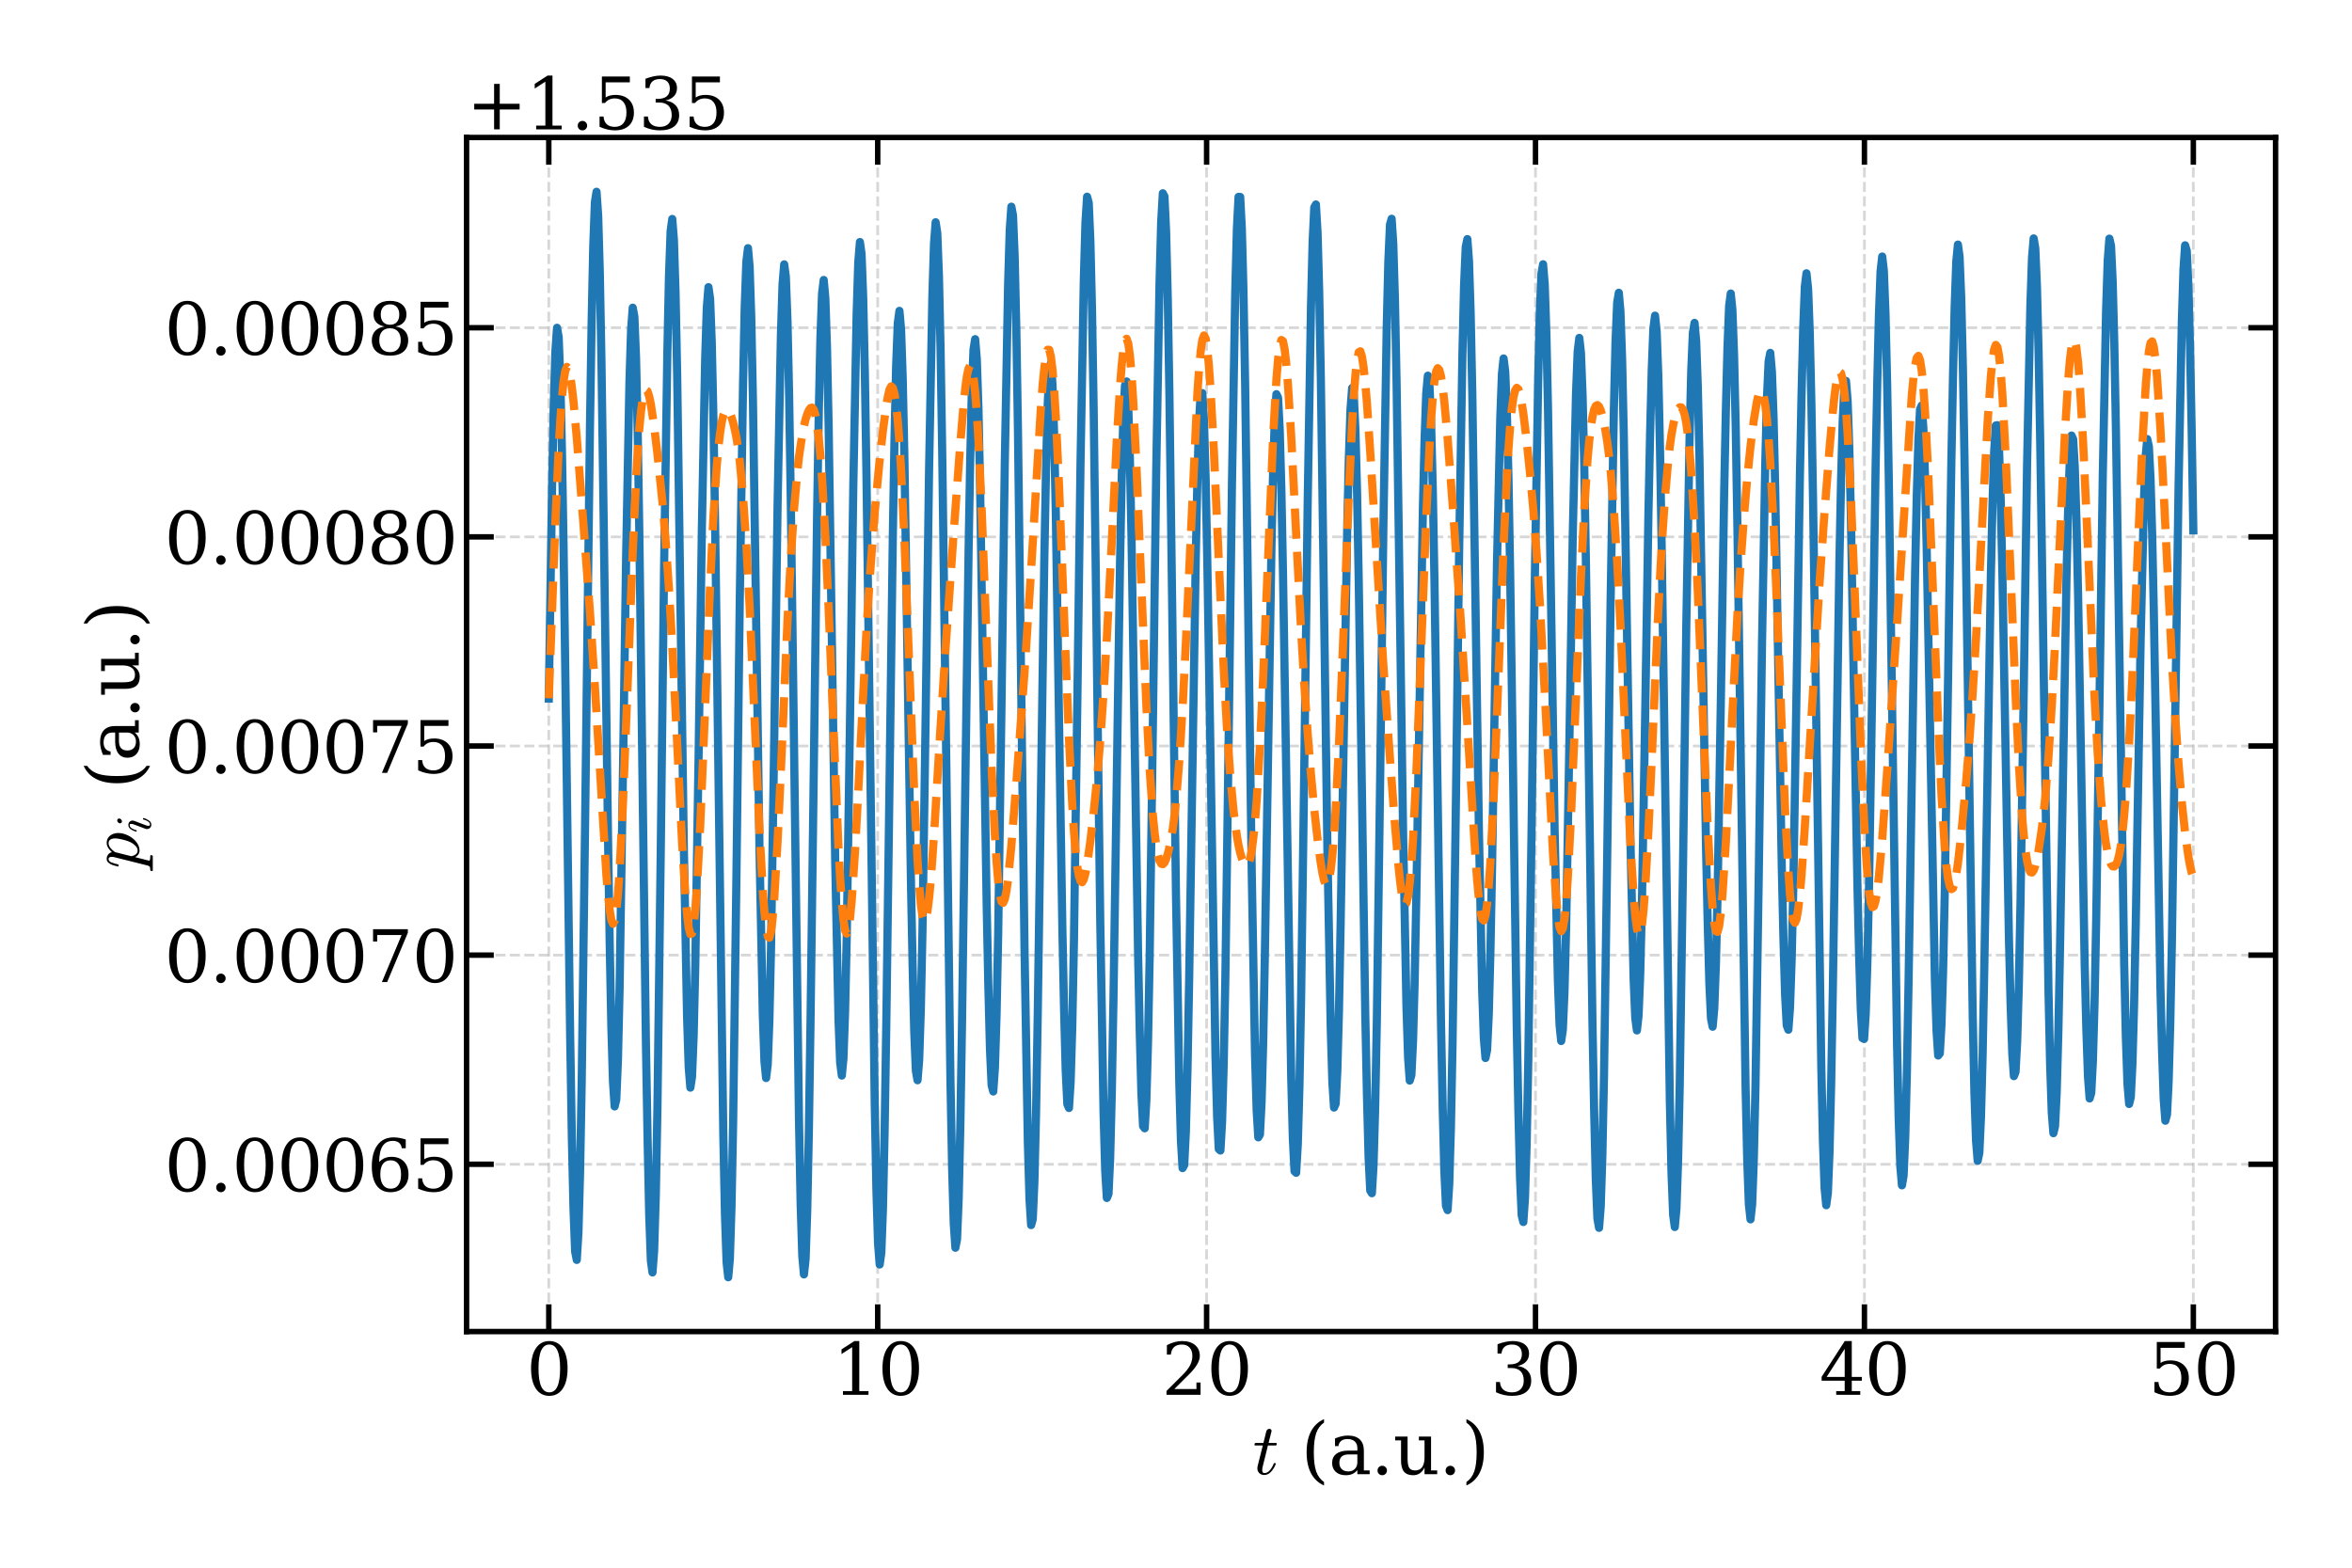 <?xml version="1.0" encoding="utf-8" standalone="no"?>
<!DOCTYPE svg PUBLIC "-//W3C//DTD SVG 1.1//EN"
  "http://www.w3.org/Graphics/SVG/1.1/DTD/svg11.dtd">
<svg xmlns:xlink="http://www.w3.org/1999/xlink" width="864pt" height="576pt" viewBox="0 0 864 576" xmlns="http://www.w3.org/2000/svg" version="1.1">
 <defs>
  <style type="text/css">*{stroke-linejoin: round; stroke-linecap: butt}</style>
 </defs>
 <g id="figure_1">
  <g id="patch_1">
   <path d="M 0 576 
L 864 576 
L 864 0 
L 0 0 
z
" style="fill: #ffffff"/>
  </g>
  <g id="axes_1">
   <g id="patch_2">
    <path d="M 171.39 489.233 
L 835.92 489.233 
L 835.92 50.52 
L 171.39 50.52 
z
" style="fill: #ffffff"/>
   </g>
   <g id="matplotlib.axis_1">
    <g id="xtick_1">
     <g id="line2d_1">
      <path d="M 201.596 489.233 
L 201.596 50.52 
" clip-path="url(#p3ca08f20c0)" style="fill: none; stroke-dasharray: 3.7,1.6; stroke-dashoffset: 0; stroke: #b0b0b0; stroke-opacity: 0.5"/>
     </g>
     <g id="line2d_2">
      <defs>
       <path id="mdb96439daf" d="M 0 0 
L 0 -10 
" style="stroke: #000000; stroke-width: 2"/>
      </defs>
      <g>
       <use xlink:href="#mdb96439daf" x="201.596" y="489.233" style="stroke: #000000; stroke-width: 2"/>
      </g>
     </g>
     <g id="line2d_3">
      <defs>
       <path id="m898ed02ddd" d="M 0 0 
L 0 10 
" style="stroke: #000000; stroke-width: 2"/>
      </defs>
      <g>
       <use xlink:href="#m898ed02ddd" x="201.596" y="50.52" style="stroke: #000000; stroke-width: 2"/>
      </g>
     </g>
     <g id="text_1">
      <!-- 0 -->
      <g transform="translate(193.325 512.488) scale(0.26 -0.26)">
       <defs>
        <path id="DejaVuSerif-30" d="M 2034 219 
Q 2513 219 2750 744 
Q 2988 1269 2988 2328 
Q 2988 3391 2750 3916 
Q 2513 4441 2034 4441 
Q 1556 4441 1318 3916 
Q 1081 3391 1081 2328 
Q 1081 1269 1318 744 
Q 1556 219 2034 219 
z
M 2034 -91 
Q 1275 -91 848 546 
Q 422 1184 422 2328 
Q 422 3475 848 4112 
Q 1275 4750 2034 4750 
Q 2797 4750 3222 4112 
Q 3647 3475 3647 2328 
Q 3647 1184 3222 546 
Q 2797 -91 2034 -91 
z
" transform="scale(0.016)"/>
       </defs>
       <use xlink:href="#DejaVuSerif-30"/>
      </g>
     </g>
    </g>
    <g id="xtick_2">
     <g id="line2d_4">
      <path d="M 322.42 489.233 
L 322.42 50.52 
" clip-path="url(#p3ca08f20c0)" style="fill: none; stroke-dasharray: 3.7,1.6; stroke-dashoffset: 0; stroke: #b0b0b0; stroke-opacity: 0.5"/>
     </g>
     <g id="line2d_5">
      <g>
       <use xlink:href="#mdb96439daf" x="322.42" y="489.233" style="stroke: #000000; stroke-width: 2"/>
      </g>
     </g>
     <g id="line2d_6">
      <g>
       <use xlink:href="#m898ed02ddd" x="322.42" y="50.52" style="stroke: #000000; stroke-width: 2"/>
      </g>
     </g>
     <g id="text_2">
      <!-- 10 -->
      <g transform="translate(305.877 512.488) scale(0.26 -0.26)">
       <defs>
        <path id="DejaVuSerif-31" d="M 909 0 
L 909 331 
L 1722 331 
L 1722 4213 
L 781 3603 
L 781 4013 
L 1919 4750 
L 2350 4750 
L 2350 331 
L 3163 331 
L 3163 0 
L 909 0 
z
" transform="scale(0.016)"/>
       </defs>
       <use xlink:href="#DejaVuSerif-31"/>
       <use xlink:href="#DejaVuSerif-30" x="63.623"/>
      </g>
     </g>
    </g>
    <g id="xtick_3">
     <g id="line2d_7">
      <path d="M 443.243 489.233 
L 443.243 50.52 
" clip-path="url(#p3ca08f20c0)" style="fill: none; stroke-dasharray: 3.7,1.6; stroke-dashoffset: 0; stroke: #b0b0b0; stroke-opacity: 0.5"/>
     </g>
     <g id="line2d_8">
      <g>
       <use xlink:href="#mdb96439daf" x="443.243" y="489.233" style="stroke: #000000; stroke-width: 2"/>
      </g>
     </g>
     <g id="line2d_9">
      <g>
       <use xlink:href="#m898ed02ddd" x="443.243" y="50.52" style="stroke: #000000; stroke-width: 2"/>
      </g>
     </g>
     <g id="text_3">
      <!-- 20 -->
      <g transform="translate(426.701 512.488) scale(0.26 -0.26)">
       <defs>
        <path id="DejaVuSerif-32" d="M 819 3553 
L 469 3553 
L 469 4384 
Q 803 4563 1142 4656 
Q 1481 4750 1806 4750 
Q 2534 4750 2956 4397 
Q 3378 4044 3378 3438 
Q 3378 2753 2422 1800 
Q 2347 1728 2309 1691 
L 1131 513 
L 3078 513 
L 3078 1088 
L 3444 1088 
L 3444 0 
L 434 0 
L 434 341 
L 1850 1753 
Q 2319 2222 2519 2614 
Q 2719 3006 2719 3438 
Q 2719 3909 2473 4175 
Q 2228 4441 1797 4441 
Q 1350 4441 1106 4219 
Q 863 3997 819 3553 
z
" transform="scale(0.016)"/>
       </defs>
       <use xlink:href="#DejaVuSerif-32"/>
       <use xlink:href="#DejaVuSerif-30" x="63.623"/>
      </g>
     </g>
    </g>
    <g id="xtick_4">
     <g id="line2d_10">
      <path d="M 564.067 489.233 
L 564.067 50.52 
" clip-path="url(#p3ca08f20c0)" style="fill: none; stroke-dasharray: 3.7,1.6; stroke-dashoffset: 0; stroke: #b0b0b0; stroke-opacity: 0.5"/>
     </g>
     <g id="line2d_11">
      <g>
       <use xlink:href="#mdb96439daf" x="564.067" y="489.233" style="stroke: #000000; stroke-width: 2"/>
      </g>
     </g>
     <g id="line2d_12">
      <g>
       <use xlink:href="#m898ed02ddd" x="564.067" y="50.52" style="stroke: #000000; stroke-width: 2"/>
      </g>
     </g>
     <g id="text_4">
      <!-- 30 -->
      <g transform="translate(547.524 512.488) scale(0.26 -0.26)">
       <defs>
        <path id="DejaVuSerif-33" d="M 622 4469 
Q 988 4606 1323 4678 
Q 1659 4750 1953 4750 
Q 2638 4750 3022 4454 
Q 3406 4159 3406 3634 
Q 3406 3213 3140 2930 
Q 2875 2647 2388 2547 
Q 2963 2466 3280 2130 
Q 3597 1794 3597 1259 
Q 3597 606 3158 257 
Q 2719 -91 1894 -91 
Q 1528 -91 1179 -12 
Q 831 66 488 225 
L 488 1131 
L 838 1131 
Q 869 681 1141 450 
Q 1413 219 1906 219 
Q 2384 219 2661 495 
Q 2938 772 2938 1253 
Q 2938 1803 2653 2086 
Q 2369 2369 1819 2369 
L 1522 2369 
L 1522 2688 
L 1678 2688 
Q 2225 2688 2498 2914 
Q 2772 3141 2772 3597 
Q 2772 4006 2547 4223 
Q 2322 4441 1900 4441 
Q 1478 4441 1245 4241 
Q 1013 4041 972 3647 
L 622 3647 
L 622 4469 
z
" transform="scale(0.016)"/>
       </defs>
       <use xlink:href="#DejaVuSerif-33"/>
       <use xlink:href="#DejaVuSerif-30" x="63.623"/>
      </g>
     </g>
    </g>
    <g id="xtick_5">
     <g id="line2d_13">
      <path d="M 684.89 489.233 
L 684.89 50.52 
" clip-path="url(#p3ca08f20c0)" style="fill: none; stroke-dasharray: 3.7,1.6; stroke-dashoffset: 0; stroke: #b0b0b0; stroke-opacity: 0.5"/>
     </g>
     <g id="line2d_14">
      <g>
       <use xlink:href="#mdb96439daf" x="684.89" y="489.233" style="stroke: #000000; stroke-width: 2"/>
      </g>
     </g>
     <g id="line2d_15">
      <g>
       <use xlink:href="#m898ed02ddd" x="684.89" y="50.52" style="stroke: #000000; stroke-width: 2"/>
      </g>
     </g>
     <g id="text_5">
      <!-- 40 -->
      <g transform="translate(668.348 512.488) scale(0.26 -0.26)">
       <defs>
        <path id="DejaVuSerif-34" d="M 2234 1581 
L 2234 4063 
L 641 1581 
L 2234 1581 
z
M 3609 0 
L 1484 0 
L 1484 331 
L 2234 331 
L 2234 1247 
L 197 1247 
L 197 1588 
L 2241 4750 
L 2859 4750 
L 2859 1581 
L 3750 1581 
L 3750 1247 
L 2859 1247 
L 2859 331 
L 3609 331 
L 3609 0 
z
" transform="scale(0.016)"/>
       </defs>
       <use xlink:href="#DejaVuSerif-34"/>
       <use xlink:href="#DejaVuSerif-30" x="63.623"/>
      </g>
     </g>
    </g>
    <g id="xtick_6">
     <g id="line2d_16">
      <path d="M 805.714 489.233 
L 805.714 50.52 
" clip-path="url(#p3ca08f20c0)" style="fill: none; stroke-dasharray: 3.7,1.6; stroke-dashoffset: 0; stroke: #b0b0b0; stroke-opacity: 0.5"/>
     </g>
     <g id="line2d_17">
      <g>
       <use xlink:href="#mdb96439daf" x="805.714" y="489.233" style="stroke: #000000; stroke-width: 2"/>
      </g>
     </g>
     <g id="line2d_18">
      <g>
       <use xlink:href="#m898ed02ddd" x="805.714" y="50.52" style="stroke: #000000; stroke-width: 2"/>
      </g>
     </g>
     <g id="text_6">
      <!-- 50 -->
      <g transform="translate(789.172 512.488) scale(0.26 -0.26)">
       <defs>
        <path id="DejaVuSerif-35" d="M 3219 4666 
L 3219 4153 
L 1081 4153 
L 1081 2816 
Q 1244 2928 1461 2984 
Q 1678 3041 1947 3041 
Q 2703 3041 3140 2622 
Q 3578 2203 3578 1478 
Q 3578 738 3136 323 
Q 2694 -91 1894 -91 
Q 1572 -91 1234 -12 
Q 897 66 544 225 
L 544 1131 
L 897 1131 
Q 925 688 1179 453 
Q 1434 219 1894 219 
Q 2388 219 2653 544 
Q 2919 869 2919 1478 
Q 2919 2084 2655 2407 
Q 2391 2731 1894 2731 
Q 1613 2731 1398 2631 
Q 1184 2531 1019 2322 
L 750 2322 
L 750 4666 
L 3219 4666 
z
" transform="scale(0.016)"/>
       </defs>
       <use xlink:href="#DejaVuSerif-35"/>
       <use xlink:href="#DejaVuSerif-30" x="63.623"/>
      </g>
     </g>
    </g>
    <g id="text_7">
     <!-- $t$ (a.u.) -->
     <g transform="translate(460.235 541.652) scale(0.26 -0.26)">
      <defs>
       <path id="Cmmi10-74" d="M 397 519 
Q 397 613 416 697 
L 878 2534 
L 206 2534 
Q 141 2534 141 2619 
Q 166 2759 225 2759 
L 934 2759 
L 1191 3803 
Q 1216 3888 1291 3947 
Q 1366 4006 1459 4006 
Q 1541 4006 1595 3957 
Q 1650 3909 1650 3828 
Q 1650 3809 1648 3798 
Q 1647 3788 1644 3775 
L 1388 2759 
L 2047 2759 
Q 2113 2759 2113 2675 
Q 2109 2659 2100 2621 
Q 2091 2584 2075 2559 
Q 2059 2534 2028 2534 
L 1331 2534 
L 872 684 
Q 825 503 825 372 
Q 825 97 1013 97 
Q 1294 97 1511 361 
Q 1728 625 1844 941 
Q 1869 978 1894 978 
L 1972 978 
Q 1997 978 2012 961 
Q 2028 944 2028 922 
Q 2028 909 2022 903 
Q 1881 516 1612 222 
Q 1344 -72 997 -72 
Q 744 -72 570 93 
Q 397 259 397 519 
z
" transform="scale(0.016)"/>
       <path id="DejaVuSerif-20" transform="scale(0.016)"/>
       <path id="DejaVuSerif-28" d="M 2041 -997 
Q 1281 -656 893 83 
Q 506 822 506 1931 
Q 506 3044 893 3783 
Q 1281 4522 2041 4863 
L 2041 4556 
Q 1559 4225 1350 3623 
Q 1141 3022 1141 1931 
Q 1141 844 1350 242 
Q 1559 -359 2041 -691 
L 2041 -997 
z
" transform="scale(0.016)"/>
       <path id="DejaVuSerif-61" d="M 2547 1044 
L 2547 1747 
L 1806 1747 
Q 1378 1747 1168 1562 
Q 959 1378 959 997 
Q 959 650 1171 447 
Q 1384 244 1747 244 
Q 2106 244 2326 466 
Q 2547 688 2547 1044 
z
M 3122 2075 
L 3122 331 
L 3634 331 
L 3634 0 
L 2547 0 
L 2547 359 
Q 2356 128 2106 18 
Q 1856 -91 1522 -91 
Q 969 -91 644 203 
Q 319 497 319 997 
Q 319 1513 691 1797 
Q 1063 2081 1741 2081 
L 2547 2081 
L 2547 2309 
Q 2547 2688 2317 2895 
Q 2088 3103 1672 3103 
Q 1328 3103 1125 2947 
Q 922 2791 872 2484 
L 575 2484 
L 575 3156 
Q 875 3284 1158 3348 
Q 1441 3413 1709 3413 
Q 2400 3413 2761 3070 
Q 3122 2728 3122 2075 
z
" transform="scale(0.016)"/>
       <path id="DejaVuSerif-2e" d="M 603 325 
Q 603 500 722 622 
Q 841 744 1019 744 
Q 1191 744 1312 622 
Q 1434 500 1434 325 
Q 1434 153 1312 31 
Q 1191 -91 1019 -91 
Q 841 -91 722 29 
Q 603 150 603 325 
z
" transform="scale(0.016)"/>
       <path id="DejaVuSerif-75" d="M 2266 3322 
L 3341 3322 
L 3341 331 
L 3884 331 
L 3884 0 
L 2766 0 
L 2766 588 
Q 2606 256 2353 82 
Q 2100 -91 1766 -91 
Q 1213 -91 952 223 
Q 691 538 691 1209 
L 691 2988 
L 172 2988 
L 172 3322 
L 1269 3322 
L 1269 1388 
Q 1269 781 1417 556 
Q 1566 331 1947 331 
Q 2347 331 2556 625 
Q 2766 919 2766 1478 
L 2766 2988 
L 2266 2988 
L 2266 3322 
z
" transform="scale(0.016)"/>
       <path id="DejaVuSerif-29" d="M 453 -997 
L 453 -691 
Q 934 -359 1145 242 
Q 1356 844 1356 1931 
Q 1356 3022 1145 3623 
Q 934 4225 453 4556 
L 453 4863 
Q 1216 4522 1603 3783 
Q 1991 3044 1991 1931 
Q 1991 822 1603 83 
Q 1216 -656 453 -997 
z
" transform="scale(0.016)"/>
      </defs>
      <use xlink:href="#Cmmi10-74" transform="translate(0 0.016)"/>
      <use xlink:href="#DejaVuSerif-20" transform="translate(36.084 0.016)"/>
      <use xlink:href="#DejaVuSerif-28" transform="translate(67.871 0.016)"/>
      <use xlink:href="#DejaVuSerif-61" transform="translate(106.885 0.016)"/>
      <use xlink:href="#DejaVuSerif-2e" transform="translate(166.504 0.016)"/>
      <use xlink:href="#DejaVuSerif-75" transform="translate(198.291 0.016)"/>
      <use xlink:href="#DejaVuSerif-2e" transform="translate(262.695 0.016)"/>
      <use xlink:href="#DejaVuSerif-29" transform="translate(294.482 0.016)"/>
     </g>
    </g>
   </g>
   <g id="matplotlib.axis_2">
    <g id="ytick_1">
     <g id="line2d_19">
      <path d="M 171.39 427.78 
L 835.92 427.78 
" clip-path="url(#p3ca08f20c0)" style="fill: none; stroke-dasharray: 3.7,1.6; stroke-dashoffset: 0; stroke: #b0b0b0; stroke-opacity: 0.5"/>
     </g>
     <g id="line2d_20">
      <defs>
       <path id="m266e50f653" d="M 0 0 
L 10 0 
" style="stroke: #000000; stroke-width: 2"/>
      </defs>
      <g>
       <use xlink:href="#m266e50f653" x="171.39" y="427.78" style="stroke: #000000; stroke-width: 2"/>
      </g>
     </g>
     <g id="line2d_21">
      <defs>
       <path id="m20ad78ae00" d="M 0 0 
L -10 0 
" style="stroke: #000000; stroke-width: 2"/>
      </defs>
      <g>
       <use xlink:href="#m20ad78ae00" x="835.92" y="427.78" style="stroke: #000000; stroke-width: 2"/>
      </g>
     </g>
     <g id="text_8">
      <!-- 0.00065 -->
      <g transform="translate(60.372 437.658) scale(0.26 -0.26)">
       <defs>
        <path id="DejaVuSerif-36" d="M 2094 219 
Q 2534 219 2771 542 
Q 3009 866 3009 1472 
Q 3009 2078 2771 2401 
Q 2534 2725 2094 2725 
Q 1647 2725 1412 2412 
Q 1178 2100 1178 1509 
Q 1178 888 1415 553 
Q 1653 219 2094 219 
z
M 1075 2569 
Q 1288 2803 1556 2918 
Q 1825 3034 2163 3034 
Q 2859 3034 3264 2615 
Q 3669 2197 3669 1472 
Q 3669 763 3233 336 
Q 2797 -91 2069 -91 
Q 1278 -91 853 498 
Q 428 1088 428 2181 
Q 428 3406 931 4078 
Q 1434 4750 2350 4750 
Q 2597 4750 2869 4703 
Q 3141 4656 3425 4563 
L 3425 3794 
L 3072 3794 
Q 3034 4109 2831 4275 
Q 2628 4441 2284 4441 
Q 1678 4441 1381 3981 
Q 1084 3522 1075 2569 
z
" transform="scale(0.016)"/>
       </defs>
       <use xlink:href="#DejaVuSerif-30"/>
       <use xlink:href="#DejaVuSerif-2e" x="63.623"/>
       <use xlink:href="#DejaVuSerif-30" x="95.41"/>
       <use xlink:href="#DejaVuSerif-30" x="159.033"/>
       <use xlink:href="#DejaVuSerif-30" x="222.656"/>
       <use xlink:href="#DejaVuSerif-36" x="286.279"/>
       <use xlink:href="#DejaVuSerif-35" x="349.902"/>
      </g>
     </g>
    </g>
    <g id="ytick_2">
     <g id="line2d_22">
      <path d="M 171.39 350.94 
L 835.92 350.94 
" clip-path="url(#p3ca08f20c0)" style="fill: none; stroke-dasharray: 3.7,1.6; stroke-dashoffset: 0; stroke: #b0b0b0; stroke-opacity: 0.5"/>
     </g>
     <g id="line2d_23">
      <g>
       <use xlink:href="#m266e50f653" x="171.39" y="350.94" style="stroke: #000000; stroke-width: 2"/>
      </g>
     </g>
     <g id="line2d_24">
      <g>
       <use xlink:href="#m20ad78ae00" x="835.92" y="350.94" style="stroke: #000000; stroke-width: 2"/>
      </g>
     </g>
     <g id="text_9">
      <!-- 0.00070 -->
      <g transform="translate(60.372 360.818) scale(0.26 -0.26)">
       <defs>
        <path id="DejaVuSerif-37" d="M 3609 4347 
L 1784 0 
L 1319 0 
L 3059 4153 
L 903 4153 
L 903 3578 
L 538 3578 
L 538 4666 
L 3609 4666 
L 3609 4347 
z
" transform="scale(0.016)"/>
       </defs>
       <use xlink:href="#DejaVuSerif-30"/>
       <use xlink:href="#DejaVuSerif-2e" x="63.623"/>
       <use xlink:href="#DejaVuSerif-30" x="95.41"/>
       <use xlink:href="#DejaVuSerif-30" x="159.033"/>
       <use xlink:href="#DejaVuSerif-30" x="222.656"/>
       <use xlink:href="#DejaVuSerif-37" x="286.279"/>
       <use xlink:href="#DejaVuSerif-30" x="349.902"/>
      </g>
     </g>
    </g>
    <g id="ytick_3">
     <g id="line2d_25">
      <path d="M 171.39 274.099 
L 835.92 274.099 
" clip-path="url(#p3ca08f20c0)" style="fill: none; stroke-dasharray: 3.7,1.6; stroke-dashoffset: 0; stroke: #b0b0b0; stroke-opacity: 0.5"/>
     </g>
     <g id="line2d_26">
      <g>
       <use xlink:href="#m266e50f653" x="171.39" y="274.099" style="stroke: #000000; stroke-width: 2"/>
      </g>
     </g>
     <g id="line2d_27">
      <g>
       <use xlink:href="#m20ad78ae00" x="835.92" y="274.099" style="stroke: #000000; stroke-width: 2"/>
      </g>
     </g>
     <g id="text_10">
      <!-- 0.00075 -->
      <g transform="translate(60.372 283.977) scale(0.26 -0.26)">
       <use xlink:href="#DejaVuSerif-30"/>
       <use xlink:href="#DejaVuSerif-2e" x="63.623"/>
       <use xlink:href="#DejaVuSerif-30" x="95.41"/>
       <use xlink:href="#DejaVuSerif-30" x="159.033"/>
       <use xlink:href="#DejaVuSerif-30" x="222.656"/>
       <use xlink:href="#DejaVuSerif-37" x="286.279"/>
       <use xlink:href="#DejaVuSerif-35" x="349.902"/>
      </g>
     </g>
    </g>
    <g id="ytick_4">
     <g id="line2d_28">
      <path d="M 171.39 197.259 
L 835.92 197.259 
" clip-path="url(#p3ca08f20c0)" style="fill: none; stroke-dasharray: 3.7,1.6; stroke-dashoffset: 0; stroke: #b0b0b0; stroke-opacity: 0.5"/>
     </g>
     <g id="line2d_29">
      <g>
       <use xlink:href="#m266e50f653" x="171.39" y="197.259" style="stroke: #000000; stroke-width: 2"/>
      </g>
     </g>
     <g id="line2d_30">
      <g>
       <use xlink:href="#m20ad78ae00" x="835.92" y="197.259" style="stroke: #000000; stroke-width: 2"/>
      </g>
     </g>
     <g id="text_11">
      <!-- 0.00080 -->
      <g transform="translate(60.372 207.137) scale(0.26 -0.26)">
       <defs>
        <path id="DejaVuSerif-38" d="M 2981 1275 
Q 2981 1775 2732 2051 
Q 2484 2328 2034 2328 
Q 1584 2328 1336 2051 
Q 1088 1775 1088 1275 
Q 1088 772 1336 495 
Q 1584 219 2034 219 
Q 2484 219 2732 495 
Q 2981 772 2981 1275 
z
M 2853 3541 
Q 2853 3966 2637 4203 
Q 2422 4441 2034 4441 
Q 1650 4441 1433 4203 
Q 1216 3966 1216 3541 
Q 1216 3113 1433 2875 
Q 1650 2638 2034 2638 
Q 2422 2638 2637 2875 
Q 2853 3113 2853 3541 
z
M 2516 2484 
Q 3047 2413 3344 2092 
Q 3641 1772 3641 1275 
Q 3641 619 3225 264 
Q 2809 -91 2034 -91 
Q 1263 -91 845 264 
Q 428 619 428 1275 
Q 428 1772 725 2092 
Q 1022 2413 1556 2484 
Q 1084 2569 832 2842 
Q 581 3116 581 3541 
Q 581 4103 968 4426 
Q 1356 4750 2034 4750 
Q 2713 4750 3100 4426 
Q 3488 4103 3488 3541 
Q 3488 3116 3236 2842 
Q 2984 2569 2516 2484 
z
" transform="scale(0.016)"/>
       </defs>
       <use xlink:href="#DejaVuSerif-30"/>
       <use xlink:href="#DejaVuSerif-2e" x="63.623"/>
       <use xlink:href="#DejaVuSerif-30" x="95.41"/>
       <use xlink:href="#DejaVuSerif-30" x="159.033"/>
       <use xlink:href="#DejaVuSerif-30" x="222.656"/>
       <use xlink:href="#DejaVuSerif-38" x="286.279"/>
       <use xlink:href="#DejaVuSerif-30" x="349.902"/>
      </g>
     </g>
    </g>
    <g id="ytick_5">
     <g id="line2d_31">
      <path d="M 171.39 120.418 
L 835.92 120.418 
" clip-path="url(#p3ca08f20c0)" style="fill: none; stroke-dasharray: 3.7,1.6; stroke-dashoffset: 0; stroke: #b0b0b0; stroke-opacity: 0.5"/>
     </g>
     <g id="line2d_32">
      <g>
       <use xlink:href="#m266e50f653" x="171.39" y="120.418" style="stroke: #000000; stroke-width: 2"/>
      </g>
     </g>
     <g id="line2d_33">
      <g>
       <use xlink:href="#m20ad78ae00" x="835.92" y="120.418" style="stroke: #000000; stroke-width: 2"/>
      </g>
     </g>
     <g id="text_12">
      <!-- 0.00085 -->
      <g transform="translate(60.372 130.296) scale(0.26 -0.26)">
       <use xlink:href="#DejaVuSerif-30"/>
       <use xlink:href="#DejaVuSerif-2e" x="63.623"/>
       <use xlink:href="#DejaVuSerif-30" x="95.41"/>
       <use xlink:href="#DejaVuSerif-30" x="159.033"/>
       <use xlink:href="#DejaVuSerif-30" x="222.656"/>
       <use xlink:href="#DejaVuSerif-38" x="286.279"/>
       <use xlink:href="#DejaVuSerif-35" x="349.902"/>
      </g>
     </g>
    </g>
    <g id="text_13">
     <!-- $p_i$ (a.u.) -->
     <g transform="translate(50.965 319.146) rotate(-90) scale(0.26 -0.26)">
      <defs>
       <path id="Cmmi10-70" d="M -159 -1241 
Q -219 -1241 -219 -1159 
Q -197 -1019 -134 -1019 
Q 66 -1019 145 -983 
Q 225 -947 269 -800 
L 991 2081 
Q 1038 2200 1038 2388 
Q 1038 2663 850 2663 
Q 650 2663 553 2423 
Q 456 2184 366 1819 
Q 366 1778 313 1778 
L 238 1778 
Q 222 1778 203 1801 
Q 184 1825 184 1844 
Q 253 2122 317 2315 
Q 381 2509 517 2668 
Q 653 2828 856 2828 
Q 1075 2828 1240 2704 
Q 1406 2581 1453 2369 
Q 1628 2572 1840 2700 
Q 2053 2828 2278 2828 
Q 2547 2828 2745 2684 
Q 2944 2541 3044 2308 
Q 3144 2075 3144 1806 
Q 3144 1394 2933 953 
Q 2722 513 2361 220 
Q 2000 -72 1588 -72 
Q 1400 -72 1248 34 
Q 1097 141 1013 313 
L 722 -825 
Q 706 -919 703 -934 
Q 703 -1019 1125 -1019 
Q 1191 -1019 1191 -1100 
Q 1169 -1184 1155 -1212 
Q 1141 -1241 1081 -1241 
L -159 -1241 
z
M 1594 97 
Q 1816 97 2006 280 
Q 2197 463 2316 691 
Q 2403 863 2479 1111 
Q 2556 1359 2612 1640 
Q 2669 1922 2669 2088 
Q 2669 2234 2630 2362 
Q 2591 2491 2502 2577 
Q 2413 2663 2266 2663 
Q 2031 2663 1823 2495 
Q 1616 2328 1447 2081 
L 1447 2059 
L 1094 647 
Q 1138 419 1263 258 
Q 1388 97 1594 97 
z
" transform="scale(0.016)"/>
       <path id="Cmmi10-69" d="M 500 459 
Q 500 578 550 709 
L 1069 2088 
Q 1153 2322 1153 2472 
Q 1153 2663 1013 2663 
Q 759 2663 595 2402 
Q 431 2141 353 1819 
Q 341 1778 300 1778 
L 225 1778 
Q 172 1778 172 1838 
L 172 1856 
Q 275 2238 487 2533 
Q 700 2828 1025 2828 
Q 1253 2828 1411 2678 
Q 1569 2528 1569 2297 
Q 1569 2178 1516 2047 
L 997 672 
Q 909 459 909 288 
Q 909 97 1056 97 
Q 1306 97 1473 364 
Q 1641 631 1709 941 
Q 1722 978 1759 978 
L 1838 978 
Q 1863 978 1878 961 
Q 1894 944 1894 922 
Q 1894 916 1888 903 
Q 1800 541 1583 234 
Q 1366 -72 1044 -72 
Q 819 -72 659 83 
Q 500 238 500 459 
z
M 1222 3878 
Q 1222 4013 1334 4122 
Q 1447 4231 1581 4231 
Q 1691 4231 1761 4164 
Q 1831 4097 1831 3994 
Q 1831 3850 1717 3742 
Q 1603 3634 1466 3634 
Q 1363 3634 1292 3704 
Q 1222 3775 1222 3878 
z
" transform="scale(0.016)"/>
      </defs>
      <use xlink:href="#Cmmi10-70" transform="translate(0 0.016)"/>
      <use xlink:href="#Cmmi10-69" transform="translate(50.293 -16.991) scale(0.7)"/>
      <use xlink:href="#DejaVuSerif-20" transform="translate(80.767 0.016)"/>
      <use xlink:href="#DejaVuSerif-28" transform="translate(112.554 0.016)"/>
      <use xlink:href="#DejaVuSerif-61" transform="translate(151.568 0.016)"/>
      <use xlink:href="#DejaVuSerif-2e" transform="translate(211.187 0.016)"/>
      <use xlink:href="#DejaVuSerif-75" transform="translate(242.974 0.016)"/>
      <use xlink:href="#DejaVuSerif-2e" transform="translate(307.378 0.016)"/>
      <use xlink:href="#DejaVuSerif-29" transform="translate(339.165 0.016)"/>
     </g>
    </g>
    <g id="text_14">
     <!-- +1.535 -->
     <g transform="translate(171.39 47.52) scale(0.26 -0.26)">
      <defs>
       <path id="DejaVuSerif-2b" d="M 2931 4013 
L 2931 2259 
L 4684 2259 
L 4684 1753 
L 2931 1753 
L 2931 0 
L 2431 0 
L 2431 1753 
L 678 1753 
L 678 2259 
L 2431 2259 
L 2431 4013 
L 2931 4013 
z
" transform="scale(0.016)"/>
      </defs>
      <use xlink:href="#DejaVuSerif-2b"/>
      <use xlink:href="#DejaVuSerif-31" x="83.789"/>
      <use xlink:href="#DejaVuSerif-2e" x="147.412"/>
      <use xlink:href="#DejaVuSerif-35" x="179.199"/>
      <use xlink:href="#DejaVuSerif-33" x="242.822"/>
      <use xlink:href="#DejaVuSerif-35" x="306.445"/>
     </g>
    </g>
   </g>
   <g id="line2d_34">
    <path d="M 201.596 256.672 
L 202.805 178.916 
L 203.41 149.257 
L 204.015 129.191 
L 204.62 120.435 
L 205.224 123.822 
L 205.829 139.391 
L 206.434 165.874 
L 207.038 201.358 
L 208.248 290.047 
L 209.457 381.169 
L 210.062 417.643 
L 210.667 443.968 
L 211.271 459.821 
L 211.876 462.917 
L 212.481 452.973 
L 213.086 430.728 
L 213.69 397.367 
L 214.9 305.253 
L 216.714 157.318 
L 217.319 119.13 
L 217.923 90.731 
L 218.528 74.326 
L 219.133 70.461 
L 219.738 79.245 
L 220.342 100.41 
L 220.947 132.847 
L 222.156 220.093 
L 223.366 308.32 
L 223.971 346.636 
L 224.575 377.195 
L 225.18 397.41 
L 225.785 406.519 
L 226.39 404.031 
L 226.994 389.603 
L 227.599 363.595 
L 228.808 285.87 
L 230.018 203.767 
L 231.227 140.322 
L 231.832 121.105 
L 232.437 113.05 
L 233.042 116.391 
L 233.646 131.403 
L 234.251 158.222 
L 234.856 196.073 
L 237.275 382.826 
L 237.879 417.944 
L 238.484 446.401 
L 239.089 463.161 
L 239.693 467.519 
L 240.298 459.533 
L 240.903 439.253 
L 241.508 406.984 
L 242.717 313.46 
L 243.927 210.03 
L 245.136 130.275 
L 245.741 101.695 
L 246.345 84.971 
L 246.95 80.454 
L 247.555 88.033 
L 248.16 107.494 
L 248.764 138.103 
L 249.974 223.215 
L 251.183 309.942 
L 252.393 373.448 
L 252.997 392.19 
L 253.602 399.616 
L 254.207 395.688 
L 254.812 380.553 
L 255.416 354.68 
L 256.626 277.835 
L 257.835 193.876 
L 259.045 131.8 
L 259.649 112.904 
L 260.254 105.508 
L 260.859 109.843 
L 261.463 125.848 
L 262.068 153.283 
L 262.673 191.196 
L 265.697 416.389 
L 266.301 445.828 
L 266.906 463.713 
L 267.511 469.291 
L 268.115 462.458 
L 268.72 443.202 
L 269.325 411.923 
L 270.534 321.069 
L 271.744 221.152 
L 272.953 141.343 
L 273.558 113.07 
L 274.163 96.239 
L 274.767 91.182 
L 275.372 98.012 
L 275.977 116.716 
L 276.582 146.593 
L 277.791 229.524 
L 279 312.126 
L 280.21 372.754 
L 280.815 389.966 
L 281.419 396.093 
L 282.024 391.097 
L 282.629 375.023 
L 283.234 348.241 
L 284.443 269.65 
L 285.652 184.891 
L 286.862 123.183 
L 287.467 104.363 
L 288.071 97.137 
L 288.676 101.687 
L 289.281 117.894 
L 289.885 145.521 
L 290.49 183.688 
L 293.514 412.141 
L 294.119 442.544 
L 294.723 461.529 
L 295.328 468.242 
L 295.933 462.64 
L 296.537 444.787 
L 297.142 415.096 
L 297.747 374.987 
L 300.166 188.467 
L 300.77 151.999 
L 301.375 124.298 
L 301.98 107.806 
L 302.585 102.862 
L 303.189 109.52 
L 303.794 127.705 
L 304.399 156.694 
L 305.608 237.052 
L 306.818 316.949 
L 308.027 374.691 
L 308.632 390.444 
L 309.237 395.183 
L 309.841 388.885 
L 310.446 371.619 
L 311.051 343.794 
L 312.26 263.678 
L 313.47 177.997 
L 314.679 115.407 
L 315.284 96.351 
L 315.889 88.93 
L 316.493 93.321 
L 317.098 109.43 
L 317.703 137.042 
L 318.307 175.284 
L 321.331 405.569 
L 321.936 436.785 
L 322.54 456.748 
L 323.145 464.612 
L 323.75 460.317 
L 324.355 443.905 
L 324.959 415.748 
L 325.564 377.223 
L 327.983 196.589 
L 328.588 161.332 
L 329.192 134.556 
L 329.797 118.745 
L 330.402 114.218 
L 331.007 121 
L 331.611 139.004 
L 332.216 167.521 
L 333.426 246.262 
L 334.635 324.008 
L 335.24 354.42 
L 335.844 379.064 
L 336.449 393.485 
L 337.054 396.907 
L 337.659 389.346 
L 338.263 370.915 
L 338.868 342.05 
L 340.077 260.19 
L 341.287 172.965 
L 342.496 109.17 
L 343.101 89.574 
L 343.706 81.661 
L 344.311 85.611 
L 344.915 101.318 
L 345.52 128.557 
L 346.125 166.467 
L 349.148 397.058 
L 349.753 428.851 
L 350.358 449.602 
L 350.962 458.445 
L 351.567 455.316 
L 352.172 440.25 
L 352.777 413.607 
L 353.381 376.725 
L 355.8 202.622 
L 356.405 168.779 
L 357.01 143.215 
L 357.614 128.394 
L 358.219 124.614 
L 358.824 131.879 
L 359.429 150.085 
L 360.033 178.519 
L 361.243 256.332 
L 362.452 332.467 
L 363.057 361.889 
L 363.662 385.447 
L 364.266 398.745 
L 364.871 401.033 
L 365.476 392.355 
L 366.081 372.85 
L 366.685 342.971 
L 367.895 259.259 
L 369.104 170.314 
L 370.314 104.963 
L 370.918 84.6 
L 371.523 75.936 
L 372.128 79.154 
L 372.732 94.145 
L 373.337 120.689 
L 373.942 157.943 
L 375.151 254.244 
L 376.361 348.895 
L 377.57 419.268 
L 378.175 440.538 
L 378.78 450.123 
L 379.384 447.958 
L 379.989 434.082 
L 380.594 408.841 
L 381.199 373.534 
L 383.618 206.138 
L 384.222 173.9 
L 384.827 149.759 
L 385.432 136.178 
L 386.036 133.434 
L 386.641 141.496 
L 387.246 160.234 
L 387.851 188.924 
L 389.06 266.506 
L 390.269 341.734 
L 390.874 370.487 
L 391.479 393.261 
L 392.084 405.709 
L 392.688 407.105 
L 393.293 397.517 
L 393.898 377.108 
L 394.503 346.347 
L 395.712 260.935 
L 396.921 170.252 
L 398.131 103.152 
L 398.736 81.871 
L 399.34 72.268 
L 399.945 74.533 
L 400.55 88.559 
L 401.154 114.132 
L 401.759 150.431 
L 402.969 245.042 
L 404.178 338.638 
L 405.388 408.663 
L 405.992 430.133 
L 406.597 440.163 
L 407.202 438.695 
L 407.806 425.771 
L 408.411 401.724 
L 409.016 367.826 
L 411.435 206.98 
L 412.039 176.417 
L 412.644 153.825 
L 413.249 141.656 
L 413.854 140.155 
L 414.458 149.26 
L 415.063 168.81 
L 415.668 198.066 
L 416.877 276.089 
L 418.087 351.095 
L 418.691 379.52 
L 419.296 401.841 
L 419.901 413.756 
L 420.506 414.555 
L 421.11 404.329 
L 421.715 383.261 
L 422.32 351.83 
L 423.529 265.03 
L 424.739 172.764 
L 425.948 103.92 
L 426.553 81.658 
L 427.158 71.011 
L 427.762 72.178 
L 428.367 85.059 
L 428.972 109.446 
L 429.576 144.539 
L 430.786 236.87 
L 431.995 328.741 
L 433.205 397.726 
L 433.81 419.048 
L 434.414 429.187 
L 435.019 428.096 
L 435.624 415.822 
L 436.228 392.699 
L 436.833 359.97 
L 439.252 205.159 
L 439.857 176.247 
L 440.461 155.24 
L 441.066 144.563 
L 441.671 144.43 
L 442.276 154.745 
L 442.88 175.315 
L 443.485 205.381 
L 446.509 388.273 
L 447.113 410.479 
L 447.718 422.193 
L 448.323 422.723 
L 448.928 412.173 
L 449.532 390.74 
L 450.137 358.91 
L 451.346 271.18 
L 452.556 177.665 
L 453.765 107.256 
L 454.37 84.041 
L 454.975 72.335 
L 455.58 72.349 
L 456.184 83.985 
L 456.789 107.045 
L 457.394 140.754 
L 458.603 230.332 
L 459.813 319.88 
L 461.022 387.163 
L 461.627 407.985 
L 462.231 417.882 
L 462.836 416.82 
L 463.441 404.86 
L 464.046 382.337 
L 464.65 350.479 
L 467.069 200.873 
L 467.674 173.502 
L 468.279 154.021 
L 468.883 144.823 
L 469.488 146.09 
L 470.093 157.692 
L 470.698 179.404 
L 471.302 210.446 
L 474.326 396.066 
L 474.931 418.474 
L 475.535 430.317 
L 476.14 430.908 
L 476.745 420.362 
L 477.35 398.886 
L 477.954 366.97 
L 479.164 278.885 
L 480.373 184.599 
L 481.583 112.967 
L 482.187 88.915 
L 482.792 76.227 
L 483.397 75.119 
L 484.002 85.5 
L 484.606 107.181 
L 485.211 139.409 
L 486.42 225.907 
L 487.63 312.651 
L 488.839 377.64 
L 489.444 397.632 
L 490.049 406.945 
L 490.653 405.562 
L 491.258 393.563 
L 491.863 371.293 
L 492.468 339.972 
L 494.887 194.496 
L 495.491 168.47 
L 496.096 150.37 
L 496.701 142.549 
L 497.305 145.156 
L 497.91 158.03 
L 498.515 180.915 
L 499.12 213.009 
L 501.538 373.004 
L 502.143 402.3 
L 502.748 425.187 
L 503.353 437.454 
L 503.957 438.418 
L 504.562 428.198 
L 505.167 407.006 
L 505.772 375.332 
L 506.981 287.534 
L 508.19 193.066 
L 509.4 120.691 
L 510.005 96.001 
L 510.609 82.489 
L 511.214 80.38 
L 511.819 89.585 
L 512.423 109.922 
L 513.028 140.659 
L 514.238 223.923 
L 515.447 307.523 
L 516.657 369.742 
L 517.261 388.617 
L 517.866 397.035 
L 518.471 395.002 
L 519.075 382.623 
L 519.68 360.256 
L 520.285 329.122 
L 522.704 186.536 
L 523.308 161.596 
L 523.913 144.658 
L 524.518 138.031 
L 525.123 141.834 
L 525.727 155.874 
L 526.332 179.871 
L 526.937 213.004 
L 529.356 376.476 
L 529.96 406.5 
L 530.565 430.081 
L 531.17 443.016 
L 531.775 444.622 
L 532.379 435.018 
L 532.984 414.418 
L 533.589 383.304 
L 534.798 296.457 
L 536.008 202.461 
L 537.217 129.929 
L 537.822 104.862 
L 538.427 90.76 
L 539.031 87.848 
L 539.636 96.039 
L 540.241 115.155 
L 540.845 144.483 
L 542.055 224.531 
L 543.264 304.816 
L 544.474 363.931 
L 545.079 381.464 
L 545.683 388.729 
L 546.288 385.762 
L 546.893 372.692 
L 547.497 349.901 
L 548.102 318.617 
L 549.916 206.939 
L 551.126 153.442 
L 551.73 137.391 
L 552.335 131.711 
L 552.94 136.491 
L 553.545 151.516 
L 554.149 176.48 
L 554.754 210.547 
L 557.173 377.499 
L 557.778 408.345 
L 558.382 432.757 
L 558.987 446.537 
L 559.592 448.992 
L 560.197 440.242 
L 560.801 420.498 
L 561.406 390.234 
L 562.615 304.973 
L 563.825 212.121 
L 565.034 140.08 
L 565.639 114.947 
L 566.244 100.544 
L 566.849 97.093 
L 567.453 104.503 
L 568.058 122.598 
L 568.663 150.677 
L 569.872 227.704 
L 571.082 304.676 
L 572.291 360.521 
L 572.896 376.561 
L 573.5 382.484 
L 574.105 378.357 
L 574.71 364.341 
L 575.315 340.843 
L 576.524 271.753 
L 577.734 197.382 
L 578.943 144.647 
L 579.548 129.173 
L 580.152 124.146 
L 580.757 129.632 
L 581.362 145.394 
L 581.967 171.109 
L 582.571 205.93 
L 584.99 376.012 
L 585.595 407.689 
L 586.2 432.984 
L 586.804 447.7 
L 587.409 451.138 
L 588.014 443.412 
L 588.619 424.727 
L 589.223 395.55 
L 590.433 312.436 
L 591.642 221.372 
L 592.852 150.487 
L 593.456 125.623 
L 594.061 111.244 
L 594.666 107.563 
L 595.271 114.481 
L 595.875 131.82 
L 596.48 158.885 
L 597.689 233.242 
L 598.899 307.074 
L 600.108 359.655 
L 600.713 374.134 
L 601.318 378.606 
L 601.922 373.171 
L 602.527 358.022 
L 603.132 333.593 
L 604.341 263.3 
L 605.551 188.496 
L 606.156 159.453 
L 606.76 135.879 
L 607.365 120.66 
L 607.97 115.969 
L 608.574 121.854 
L 609.179 138.062 
L 609.784 164.258 
L 610.389 199.587 
L 613.412 404.561 
L 614.017 430.704 
L 614.622 446.364 
L 615.226 450.833 
L 615.831 444.219 
L 616.436 426.723 
L 617.041 398.802 
L 618.25 318.28 
L 619.459 229.575 
L 620.669 160.483 
L 621.274 136.226 
L 621.878 122.21 
L 622.483 118.633 
L 623.088 125.385 
L 623.692 142.276 
L 624.297 168.616 
L 625.507 240.786 
L 626.716 311.806 
L 627.321 339.111 
L 627.926 361.302 
L 628.53 374.239 
L 629.135 377.237 
L 629.74 370.429 
L 630.344 354.038 
L 630.949 328.531 
L 632.159 256.629 
L 633.368 180.874 
L 633.973 151.537 
L 634.578 127.793 
L 635.182 112.514 
L 635.787 107.841 
L 636.392 113.807 
L 636.996 130.148 
L 637.601 156.52 
L 638.206 192.067 
L 641.229 399.165 
L 641.834 426.036 
L 642.439 442.559 
L 643.044 448.021 
L 643.648 442.524 
L 644.253 426.264 
L 644.858 399.686 
L 646.067 322.059 
L 647.277 236.17 
L 648.486 169.438 
L 649.091 146.105 
L 649.696 132.781 
L 650.3 129.646 
L 650.905 136.569 
L 651.51 153.347 
L 652.114 179.284 
L 653.324 249.849 
L 654.533 318.518 
L 655.138 344.495 
L 655.743 365.264 
L 656.348 376.761 
L 656.952 378.346 
L 657.557 370.185 
L 658.162 352.531 
L 658.766 325.879 
L 659.976 252.111 
L 661.185 175.016 
L 661.79 145.152 
L 662.395 120.978 
L 662.999 105.359 
L 663.604 100.406 
L 664.209 106.145 
L 664.814 122.305 
L 665.418 148.538 
L 666.023 183.989 
L 669.047 391.859 
L 669.651 419.264 
L 670.256 436.49 
L 670.861 442.822 
L 671.466 438.361 
L 672.07 423.298 
L 672.675 398.068 
L 673.28 363.919 
L 675.699 206.408 
L 676.303 176.802 
L 676.908 154.667 
L 677.513 142.335 
L 678.118 139.956 
L 678.722 147.38 
L 679.327 164.382 
L 679.932 190.252 
L 681.141 259.853 
L 682.351 326.728 
L 682.955 351.629 
L 683.56 371.188 
L 684.165 381.423 
L 684.77 381.736 
L 685.374 372.324 
L 685.979 353.47 
L 686.584 325.693 
L 687.793 249.967 
L 689.003 171.289 
L 689.607 140.731 
L 690.212 115.93 
L 690.817 99.738 
L 691.421 94.25 
L 692.026 99.484 
L 692.631 115.171 
L 693.236 140.96 
L 693.84 176.001 
L 696.864 383.123 
L 697.469 410.807 
L 698.073 428.508 
L 698.678 435.517 
L 699.283 431.933 
L 699.888 417.945 
L 700.492 393.98 
L 701.097 361.268 
L 703.516 210.207 
L 704.121 182.137 
L 704.725 161.418 
L 705.33 150.324 
L 705.935 148.978 
L 706.54 157.2 
L 707.144 174.741 
L 707.749 200.871 
L 710.773 359.983 
L 711.377 378.599 
L 711.982 387.81 
L 712.587 387.06 
L 713.191 376.574 
L 713.796 356.66 
L 714.401 327.858 
L 715.61 250.252 
L 716.82 169.912 
L 717.425 138.57 
L 718.029 113.013 
L 718.634 96.083 
L 719.239 89.86 
L 719.843 94.363 
L 720.448 109.323 
L 721.053 134.393 
L 721.658 168.73 
L 724.681 373.529 
L 725.286 401.195 
L 725.891 419.092 
L 726.495 426.523 
L 727.1 423.589 
L 727.705 410.482 
L 728.31 387.624 
L 728.914 356.227 
L 731.333 211.588 
L 731.938 185.153 
L 732.543 165.993 
L 733.147 156.319 
L 733.752 156.22 
L 734.357 165.487 
L 734.962 183.841 
L 735.566 210.529 
L 737.985 345.304 
L 738.59 368.957 
L 739.195 386.929 
L 739.799 395.399 
L 740.404 393.848 
L 741.009 382.525 
L 741.613 361.757 
L 742.218 332.104 
L 743.428 252.855 
L 744.637 170.942 
L 745.847 112.442 
L 746.451 94.683 
L 747.056 87.597 
L 747.661 91.206 
L 748.265 105.244 
L 748.87 129.369 
L 749.475 162.748 
L 752.498 363.694 
L 753.103 391.023 
L 753.708 408.805 
L 754.313 416.36 
L 754.917 413.8 
L 755.522 401.321 
L 756.127 379.344 
L 756.732 349.07 
L 759.15 210.501 
L 759.755 185.714 
L 760.36 168.176 
L 760.965 160.027 
L 761.569 161.32 
L 762.174 171.813 
L 762.779 191.195 
L 763.383 218.685 
L 765.802 354.418 
L 766.407 377.92 
L 767.012 395.562 
L 767.617 403.596 
L 768.221 401.54 
L 768.826 389.659 
L 769.431 368.297 
L 770.035 338.027 
L 771.245 257.514 
L 772.454 174.275 
L 773.664 114.274 
L 774.269 95.675 
L 774.873 87.676 
L 775.478 90.301 
L 776.083 103.29 
L 776.687 126.308 
L 777.292 158.532 
L 780.316 354.243 
L 780.92 380.915 
L 781.525 398.258 
L 782.13 405.62 
L 782.735 403.125 
L 783.339 390.977 
L 783.944 369.604 
L 784.549 340.202 
L 786.363 234.945 
L 787.572 183.852 
L 788.177 167.915 
L 788.782 161.315 
L 789.387 164.062 
L 789.991 175.885 
L 790.596 196.439 
L 791.201 224.914 
L 793.62 362.609 
L 794.224 386.253 
L 794.829 403.869 
L 795.434 411.778 
L 796.039 409.525 
L 796.643 397.39 
L 797.248 375.726 
L 797.853 345.116 
L 799.062 263.834 
L 800.272 179.657 
L 801.481 118.462 
L 802.086 99.105 
L 802.69 90.126 
L 803.295 92.106 
L 803.9 104.899 
L 804.505 127.546 
L 805.109 158.292 
L 805.714 194.876 
L 805.714 194.876 
" clip-path="url(#p3ca08f20c0)" style="fill: none; stroke: #1f77b4; stroke-width: 3; stroke-linecap: square"/>
   </g>
   <g id="line2d_35">
    <path d="M 201.596 256.549 
L 204.015 191.694 
L 205.224 164.958 
L 205.829 154.414 
L 206.434 146.05 
L 207.038 139.977 
L 207.643 136.242 
L 208.248 134.809 
L 208.853 135.52 
L 209.457 138.09 
L 210.062 142.156 
L 210.667 147.43 
L 211.876 160.848 
L 214.295 192.163 
L 216.714 224.831 
L 218.528 252.222 
L 222.761 321.645 
L 223.366 328.81 
L 223.971 334.406 
L 224.575 338.04 
L 225.18 339.414 
L 225.785 338.373 
L 226.39 334.813 
L 226.994 328.678 
L 227.599 320.005 
L 228.808 295.951 
L 230.623 249.973 
L 232.437 202.648 
L 233.646 176.363 
L 234.251 165.851 
L 234.856 157.425 
L 235.46 151.147 
L 236.065 146.888 
L 236.67 144.371 
L 237.275 143.325 
L 237.879 143.777 
L 238.484 145.667 
L 239.089 148.56 
L 240.298 156.67 
L 241.508 166.79 
L 243.322 184.187 
L 244.531 198.848 
L 245.741 216.388 
L 246.95 237.18 
L 248.764 273.254 
L 250.578 309.979 
L 251.788 329.052 
L 252.393 336.071 
L 252.997 340.863 
L 253.602 343.197 
L 254.207 342.944 
L 254.812 340.019 
L 255.416 334.408 
L 256.021 326.21 
L 257.23 303.291 
L 259.045 259.629 
L 260.859 214.915 
L 262.068 189.918 
L 263.278 171.323 
L 263.882 164.569 
L 264.487 159.292 
L 265.092 155.284 
L 265.697 152.581 
L 266.301 151.114 
L 266.906 150.568 
L 267.511 150.819 
L 268.115 151.767 
L 268.72 153.295 
L 269.325 155.306 
L 269.93 157.776 
L 270.534 160.802 
L 271.139 164.604 
L 271.744 169.452 
L 272.953 182.472 
L 274.163 200.206 
L 275.372 222.838 
L 277.186 263.877 
L 279 305.257 
L 280.21 327.07 
L 280.815 335.139 
L 281.419 340.859 
L 282.024 344.043 
L 282.629 344.541 
L 283.234 342.274 
L 283.838 337.282 
L 284.443 329.782 
L 285.652 308.946 
L 286.862 283.066 
L 289.281 228.195 
L 290.49 205.02 
L 291.7 186.916 
L 292.909 173.199 
L 293.514 167.748 
L 294.723 159.596 
L 295.328 156.523 
L 295.933 154.056 
L 296.537 152.146 
L 297.142 150.754 
L 297.747 149.911 
L 298.352 149.759 
L 298.956 150.565 
L 299.561 152.648 
L 300.166 156.201 
L 300.77 161.091 
L 301.375 167.544 
L 301.98 175.682 
L 303.189 196.825 
L 304.399 223.761 
L 308.027 311.751 
L 308.632 322.707 
L 309.237 331.532 
L 309.841 337.984 
L 310.446 341.859 
L 311.051 343.023 
L 311.655 341.461 
L 312.26 337.329 
L 312.865 330.963 
L 314.074 313.214 
L 315.284 290.499 
L 318.307 231.409 
L 319.517 212.165 
L 321.331 188.098 
L 323.145 168.908 
L 324.355 158.123 
L 325.564 149.107 
L 326.169 145.566 
L 326.774 143.059 
L 327.378 141.961 
L 327.983 142.523 
L 328.588 144.658 
L 329.192 148.63 
L 329.797 154.607 
L 330.402 162.586 
L 331.007 172.52 
L 332.216 197.845 
L 334.03 244.988 
L 335.844 291.308 
L 337.054 315.973 
L 337.659 325.294 
L 338.263 332.264 
L 338.868 336.696 
L 339.473 338.517 
L 340.077 337.826 
L 340.682 334.894 
L 341.287 330.103 
L 341.892 323.759 
L 343.101 306.949 
L 345.52 266.818 
L 347.334 238.422 
L 350.358 195.302 
L 352.777 162.844 
L 353.986 148.477 
L 354.591 142.589 
L 355.196 138.122 
L 355.8 135.381 
L 356.405 134.341 
L 357.01 135.309 
L 357.614 138.507 
L 358.219 143.978 
L 358.824 151.714 
L 359.429 161.671 
L 360.638 187.593 
L 362.452 235.271 
L 364.266 282.049 
L 365.476 306.965 
L 366.081 316.519 
L 366.685 323.812 
L 367.29 328.722 
L 367.895 331.293 
L 368.499 331.739 
L 369.104 330.382 
L 369.709 327.47 
L 370.314 322.977 
L 371.523 310.704 
L 373.337 287.819 
L 376.361 246.858 
L 378.78 209.359 
L 382.408 149.113 
L 383.013 141.334 
L 383.618 135.232 
L 384.222 130.837 
L 384.827 128.507 
L 385.432 128.52 
L 386.036 130.971 
L 386.641 135.906 
L 387.246 143.322 
L 387.851 153.135 
L 389.06 178.87 
L 391.479 241.476 
L 392.688 271.293 
L 393.898 295.82 
L 394.503 305.364 
L 395.107 312.849 
L 395.712 318.272 
L 396.317 321.797 
L 396.921 323.69 
L 397.526 324.145 
L 398.131 323.079 
L 398.736 320.803 
L 399.34 317.586 
L 400.55 308.934 
L 401.759 298.351 
L 402.969 286.387 
L 404.178 272.001 
L 405.388 254.712 
L 406.597 234.368 
L 408.411 198.955 
L 410.225 162.085 
L 411.435 142.02 
L 412.039 134.338 
L 412.644 128.659 
L 413.249 125.317 
L 413.854 124.465 
L 414.458 126.201 
L 415.063 130.577 
L 415.668 137.56 
L 416.273 146.97 
L 417.482 171.516 
L 419.296 215.753 
L 421.11 259.196 
L 422.32 282.734 
L 423.529 299.762 
L 424.134 305.848 
L 424.739 310.576 
L 425.343 314.094 
L 425.948 316.266 
L 426.553 317.34 
L 427.158 317.529 
L 427.762 316.924 
L 428.367 315.618 
L 428.972 313.717 
L 429.576 311.29 
L 430.181 308.321 
L 430.786 304.671 
L 431.391 300.099 
L 431.995 294.374 
L 433.205 279.642 
L 434.414 260.173 
L 435.624 236.207 
L 439.857 144.527 
L 440.461 135.692 
L 441.066 129.071 
L 441.671 124.872 
L 442.276 123.25 
L 442.88 124.311 
L 443.485 128.077 
L 444.09 134.425 
L 444.695 143.057 
L 445.904 165.34 
L 447.718 205.953 
L 449.532 245.932 
L 450.742 268.002 
L 451.951 285.093 
L 453.161 298.105 
L 454.37 307.214 
L 454.975 310.614 
L 455.58 313.333 
L 456.184 315.407 
L 456.789 316.88 
L 457.394 317.766 
L 457.998 317.991 
L 458.603 317.364 
L 459.208 315.594 
L 459.813 312.405 
L 460.417 307.769 
L 461.022 301.774 
L 461.627 294.154 
L 462.836 274.124 
L 464.046 248.362 
L 467.674 160.612 
L 468.883 139.453 
L 469.488 132.107 
L 470.093 127.207 
L 470.698 124.917 
L 471.302 125.314 
L 471.907 128.332 
L 472.512 133.734 
L 473.116 141.125 
L 474.326 160.36 
L 476.14 196.126 
L 477.954 231.714 
L 479.164 252.056 
L 480.373 269.468 
L 481.583 284.58 
L 482.792 297.409 
L 484.002 308.395 
L 485.211 317.393 
L 485.816 320.963 
L 486.42 323.625 
L 487.025 325.033 
L 487.63 324.857 
L 488.235 323.017 
L 488.839 319.559 
L 489.444 314.174 
L 490.049 306.829 
L 490.653 297.569 
L 491.863 273.667 
L 493.072 243.948 
L 495.491 181.396 
L 496.701 155.668 
L 497.305 145.596 
L 497.91 137.735 
L 498.515 132.297 
L 499.12 129.411 
L 499.724 129.071 
L 500.329 131.094 
L 500.934 135.149 
L 501.538 140.864 
L 502.143 148.068 
L 503.353 166.058 
L 508.19 244.483 
L 510.609 278.918 
L 512.423 302.899 
L 513.633 317.105 
L 514.238 323.084 
L 514.842 327.814 
L 515.447 330.911 
L 516.052 332.235 
L 516.657 331.783 
L 517.261 329.198 
L 517.866 324.399 
L 518.471 317.392 
L 519.075 308.216 
L 520.285 283.838 
L 522.099 237.313 
L 523.913 190.307 
L 525.123 164.335 
L 525.727 154.035 
L 526.332 145.873 
L 526.937 140.024 
L 527.542 136.53 
L 528.146 135.268 
L 528.751 135.961 
L 529.356 138.299 
L 529.96 142.166 
L 530.565 147.498 
L 531.775 160.979 
L 533.589 185.063 
L 536.612 227.971 
L 539.031 266.529 
L 542.055 315.855 
L 542.66 323.816 
L 543.264 330.208 
L 543.869 334.835 
L 544.474 337.642 
L 545.079 338.218 
L 545.683 336.429 
L 546.288 332.231 
L 546.893 325.617 
L 547.497 316.64 
L 548.707 292.376 
L 550.521 246.743 
L 552.335 200.513 
L 553.545 174.92 
L 554.149 164.644 
L 554.754 156.353 
L 555.359 150.131 
L 555.964 145.901 
L 556.568 143.442 
L 557.173 142.496 
L 557.778 143.005 
L 558.382 144.964 
L 558.987 147.986 
L 559.592 151.898 
L 560.801 161.806 
L 562.011 173.531 
L 563.22 186.827 
L 564.43 202.799 
L 565.639 221.393 
L 567.453 254.354 
L 570.477 313.391 
L 571.686 330.707 
L 572.291 336.792 
L 572.896 340.662 
L 573.5 342.13 
L 574.105 341.095 
L 574.71 337.5 
L 575.315 331.346 
L 575.919 322.743 
L 577.129 299.41 
L 578.943 255.965 
L 580.757 211.895 
L 581.967 187.264 
L 583.176 168.877 
L 583.781 162.201 
L 584.386 157.012 
L 584.99 153.102 
L 585.595 150.461 
L 586.2 149.144 
L 586.804 148.821 
L 587.409 149.377 
L 588.014 150.729 
L 588.619 152.778 
L 589.223 155.43 
L 589.828 158.646 
L 590.433 162.488 
L 591.037 167.131 
L 591.642 172.81 
L 592.852 187.475 
L 594.061 206.464 
L 595.271 229.739 
L 597.085 270.198 
L 598.899 309.476 
L 600.108 329.357 
L 600.713 336.425 
L 601.318 341.166 
L 601.922 343.425 
L 602.527 343.091 
L 603.132 340.109 
L 603.737 334.538 
L 604.341 326.588 
L 605.551 305.168 
L 606.76 279.076 
L 609.179 224.301 
L 610.389 201.143 
L 611.598 182.992 
L 612.807 169.324 
L 613.412 163.956 
L 614.017 159.681 
L 614.622 156.222 
L 615.226 153.519 
L 615.831 151.547 
L 616.436 150.266 
L 617.041 149.64 
L 617.645 149.685 
L 618.25 150.518 
L 618.855 152.365 
L 619.459 155.504 
L 620.064 160.108 
L 620.669 166.03 
L 621.274 173.407 
L 622.483 192.768 
L 623.692 217.626 
L 625.507 261.822 
L 627.321 304.113 
L 628.53 325.863 
L 629.135 333.666 
L 629.74 339.121 
L 630.344 342.062 
L 630.949 342.381 
L 631.554 340.079 
L 632.159 335.313 
L 632.763 328.403 
L 633.973 309.808 
L 635.787 274.158 
L 638.206 226.469 
L 639.415 206.815 
L 640.625 189.999 
L 641.834 175.789 
L 643.044 163.969 
L 644.253 154.368 
L 645.463 147.193 
L 646.067 144.778 
L 646.672 143.482 
L 647.277 143.637 
L 647.881 145.463 
L 648.486 148.862 
L 649.091 154.011 
L 649.696 161.049 
L 650.3 169.936 
L 651.51 192.896 
L 652.719 221.645 
L 655.743 297.444 
L 656.952 320.203 
L 657.557 328.536 
L 658.162 334.543 
L 658.766 338.063 
L 659.371 339.045 
L 659.976 337.588 
L 660.581 333.957 
L 661.185 328.52 
L 661.79 321.59 
L 662.999 303.779 
L 668.442 213.681 
L 670.256 188.022 
L 672.07 164.731 
L 673.28 151.267 
L 673.884 145.589 
L 674.489 141.023 
L 675.094 137.956 
L 675.699 136.662 
L 676.303 137.095 
L 676.908 139.481 
L 677.513 144.003 
L 678.118 150.664 
L 678.722 159.416 
L 679.932 182.796 
L 681.141 212.365 
L 683.56 275.244 
L 684.77 301.744 
L 685.374 312.445 
L 685.979 321.1 
L 686.584 327.507 
L 687.188 331.564 
L 687.793 333.319 
L 688.398 332.979 
L 689.003 330.856 
L 689.607 327.202 
L 690.212 322.008 
L 691.421 308.327 
L 693.236 283.243 
L 696.864 229.301 
L 702.306 145.083 
L 702.911 138.778 
L 703.516 134.238 
L 704.121 131.47 
L 704.725 130.752 
L 705.33 132.319 
L 705.935 136.222 
L 706.54 142.459 
L 707.144 150.99 
L 708.354 174.347 
L 710.168 219.406 
L 711.982 265.765 
L 713.191 291.979 
L 714.401 311.478 
L 715.006 318.197 
L 715.61 322.851 
L 716.215 325.597 
L 716.82 326.692 
L 717.425 326.331 
L 718.029 324.446 
L 718.634 321.315 
L 719.239 317.204 
L 720.448 306.632 
L 722.262 287.087 
L 723.472 272.018 
L 724.681 254.343 
L 725.891 234.479 
L 727.705 200.805 
L 730.124 155.317 
L 731.333 138.287 
L 731.938 132.301 
L 732.543 128.353 
L 733.147 126.73 
L 733.752 127.535 
L 734.357 130.819 
L 734.962 136.592 
L 735.566 144.781 
L 736.776 167.462 
L 738.59 210.605 
L 740.404 255.215 
L 741.613 280.588 
L 742.823 299.888 
L 743.428 306.94 
L 744.032 312.364 
L 744.637 316.368 
L 745.242 319.098 
L 745.847 320.43 
L 746.451 320.586 
L 747.056 319.772 
L 747.661 318.077 
L 748.265 315.595 
L 748.87 312.433 
L 750.08 304.318 
L 751.289 293.327 
L 752.498 278.257 
L 753.708 259.361 
L 754.917 236.558 
L 756.732 197.396 
L 758.546 159.011 
L 759.755 139.469 
L 760.36 132.382 
L 760.965 127.55 
L 761.569 125.13 
L 762.174 125.226 
L 762.779 127.9 
L 763.383 133.134 
L 763.988 140.778 
L 765.198 161.922 
L 766.407 187.953 
L 769.431 256.285 
L 770.64 277.892 
L 771.85 294.208 
L 773.059 306.045 
L 773.664 310.293 
L 774.269 313.538 
L 774.873 315.932 
L 775.478 317.508 
L 776.083 318.302 
L 776.687 318.361 
L 777.292 317.713 
L 777.897 316.308 
L 778.502 313.993 
L 779.106 310.528 
L 779.711 305.687 
L 780.316 299.477 
L 780.92 292.032 
L 782.13 272.86 
L 783.339 248.578 
L 785.154 205.652 
L 786.968 164.058 
L 788.177 142.51 
L 788.782 134.666 
L 789.387 129.108 
L 789.991 125.995 
L 790.596 125.441 
L 791.201 127.482 
L 791.805 132.022 
L 792.41 138.804 
L 793.62 157.482 
L 794.829 180.936 
L 797.853 242.976 
L 799.062 263.462 
L 800.272 280.557 
L 801.481 294.768 
L 802.69 306.008 
L 803.9 314.735 
L 804.505 318.1 
L 805.109 320.681 
L 805.714 322.347 
L 805.714 322.347 
" clip-path="url(#p3ca08f20c0)" style="fill: none; stroke-dasharray: 11.1,4.8; stroke-dashoffset: 0; stroke: #ff7f0e; stroke-width: 3"/>
   </g>
   <g id="patch_3">
    <path d="M 171.39 489.233 
L 171.39 50.52 
" style="fill: none; stroke: #000000; stroke-width: 2; stroke-linejoin: miter; stroke-linecap: square"/>
   </g>
   <g id="patch_4">
    <path d="M 835.92 489.233 
L 835.92 50.52 
" style="fill: none; stroke: #000000; stroke-width: 2; stroke-linejoin: miter; stroke-linecap: square"/>
   </g>
   <g id="patch_5">
    <path d="M 171.39 489.233 
L 835.92 489.233 
" style="fill: none; stroke: #000000; stroke-width: 2; stroke-linejoin: miter; stroke-linecap: square"/>
   </g>
   <g id="patch_6">
    <path d="M 171.39 50.52 
L 835.92 50.52 
" style="fill: none; stroke: #000000; stroke-width: 2; stroke-linejoin: miter; stroke-linecap: square"/>
   </g>
  </g>
 </g>
 <defs>
  <clipPath id="p3ca08f20c0">
   <rect x="171.39" y="50.52" width="664.53" height="438.712"/>
  </clipPath>
 </defs>
</svg>
